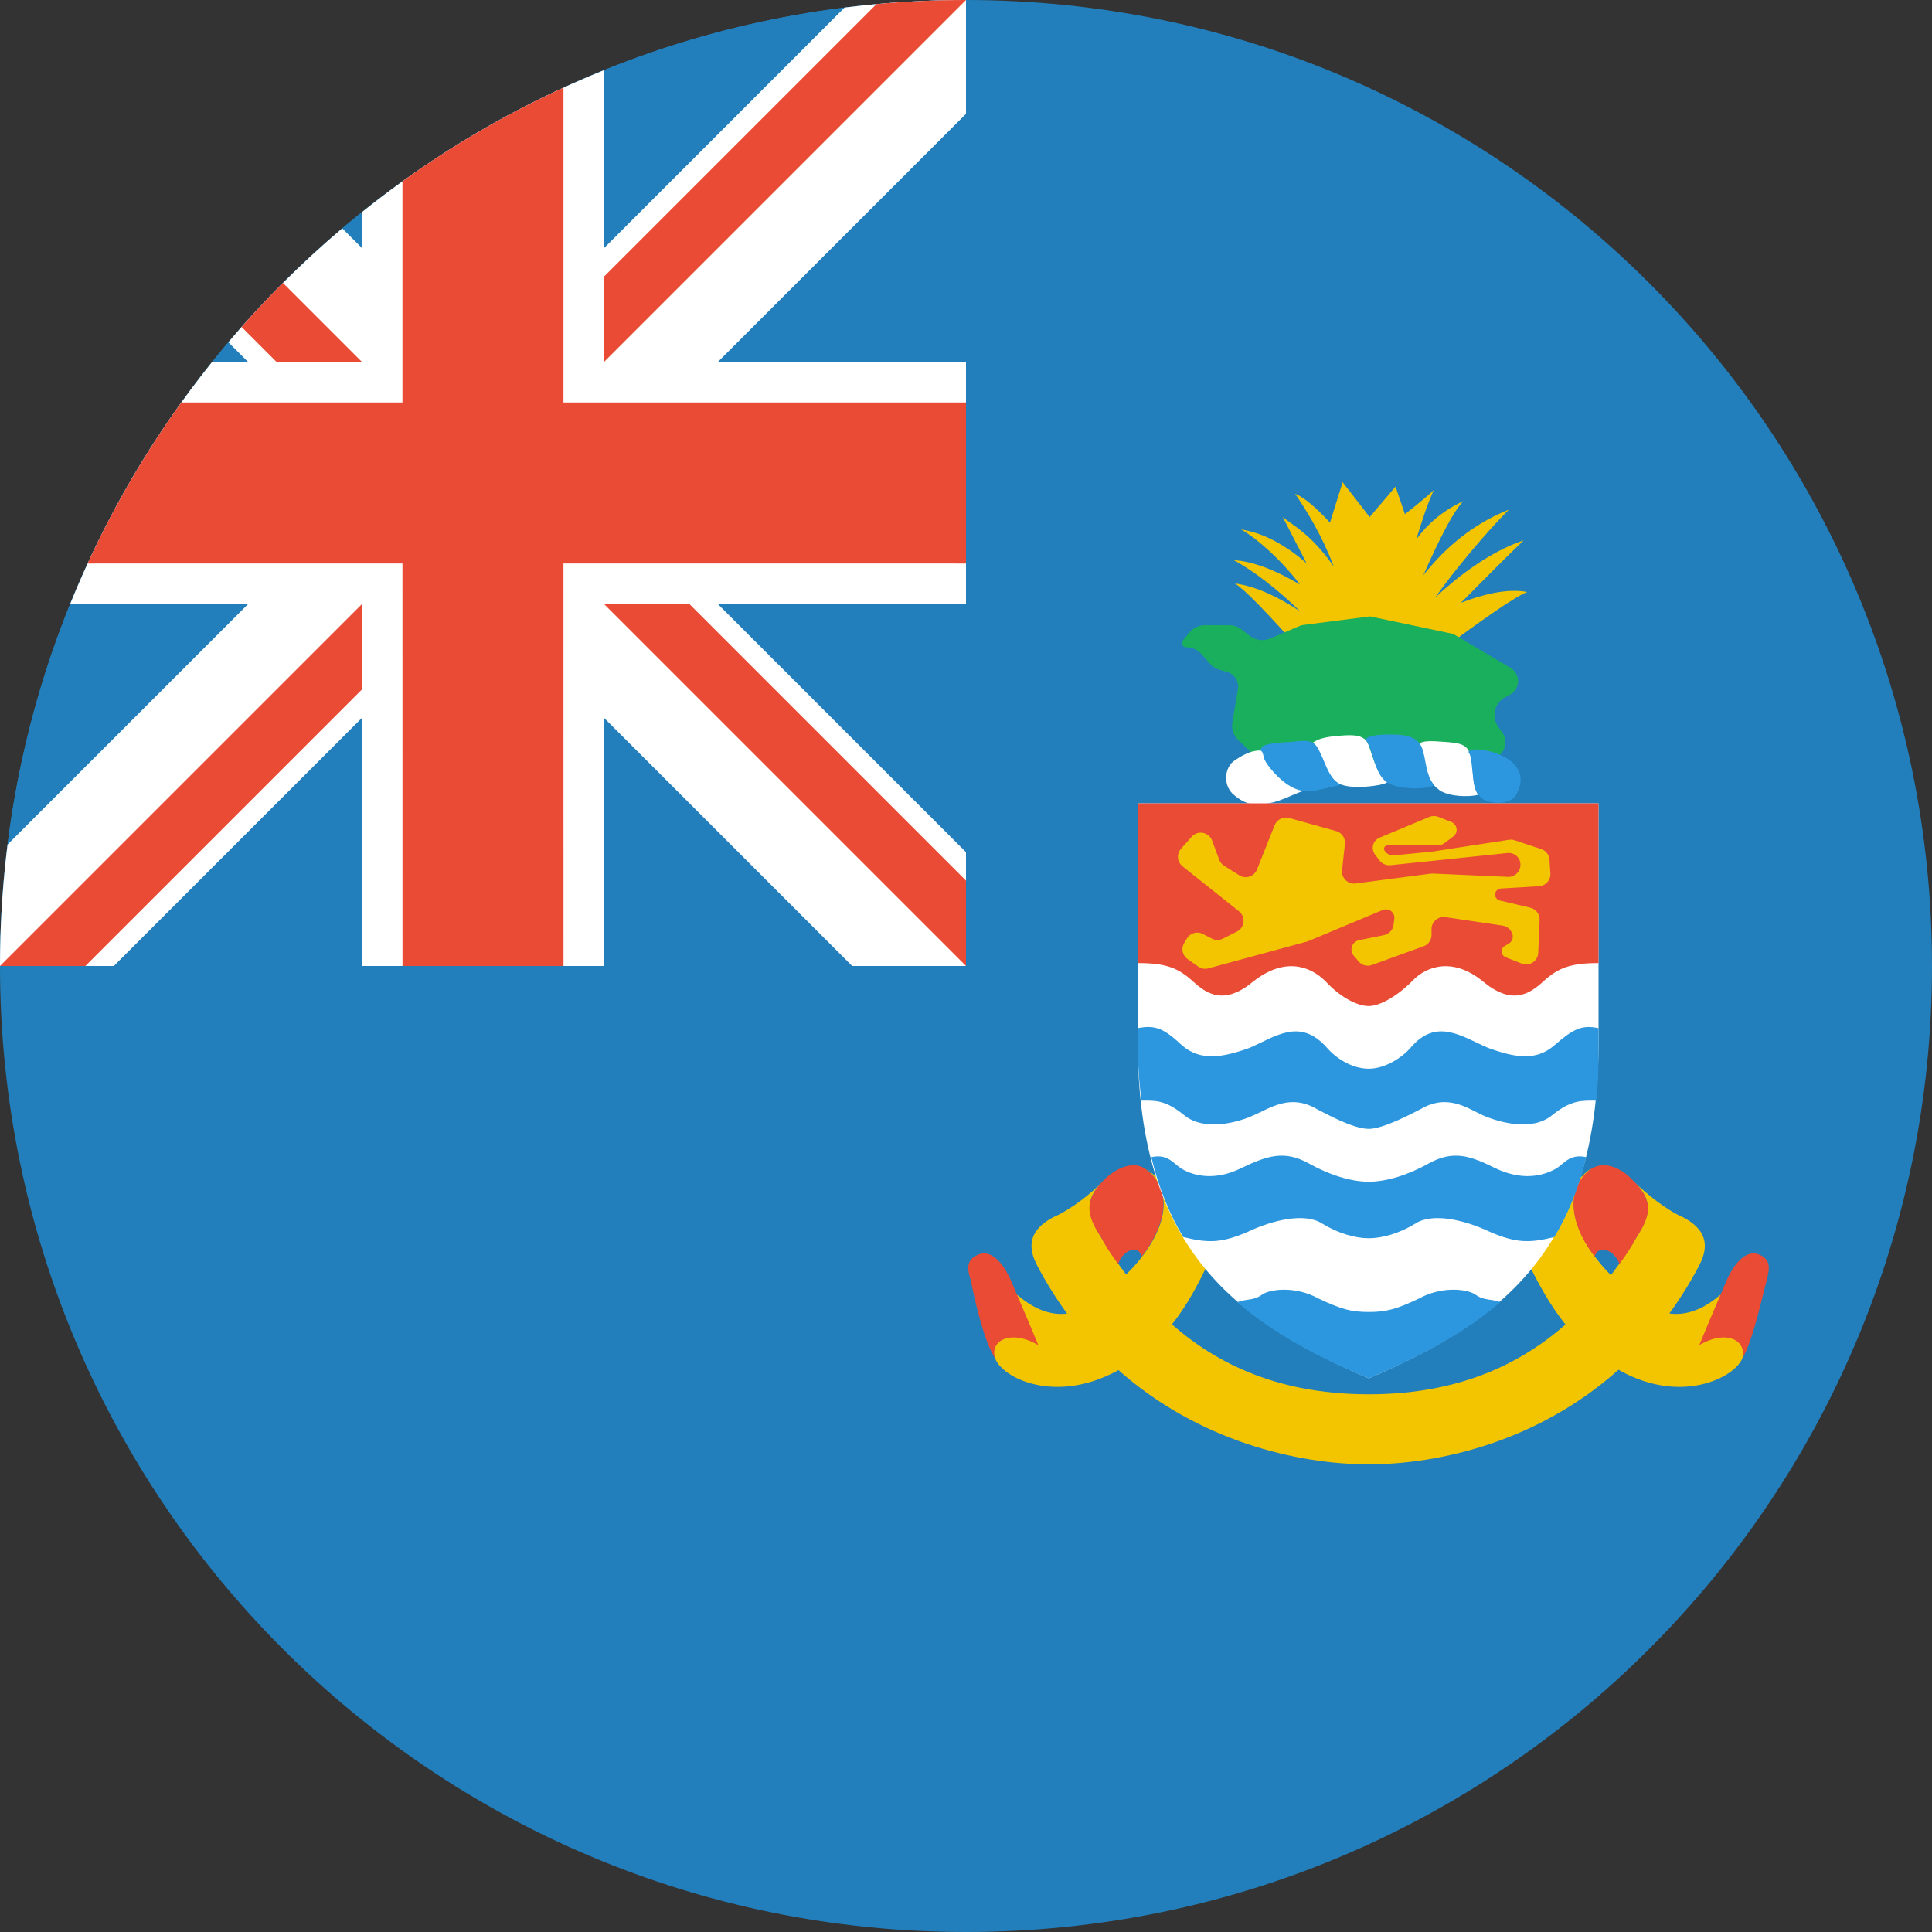 <svg width="48" height="48" viewBox="0 0 48 48" fill="none" xmlns="http://www.w3.org/2000/svg">
<rect x="0" y="0" width="48" height="48" fill="#333333" stroke="none"/>
<g clip-path="url(#clip0_12165_148760)">
<path d="M24 48C37.255 48 48 37.255 48 24C48 10.745 37.255 0 24 0C10.745 0 0 10.745 0 24C0 37.255 10.745 48 24 48Z" fill="#227FBB"/>
<path fill-rule="evenodd" clip-rule="evenodd" d="M24 0V24H0L0.003 23.603C0.215 10.531 10.878 0 24 0Z" fill="#227FBB"/>
<path fill-rule="evenodd" clip-rule="evenodd" d="M24 0V2.828L14.828 12L24 21.172V24H21.172L12 14.828L2.828 24H0L0.003 23.603C0.018 22.717 0.08 21.843 0.188 20.983L9.172 12L5.673 8.503C6.537 7.483 7.483 6.537 8.503 5.673L12 9.172L20.983 0.188C21.971 0.064 22.978 0 24 0Z" fill="white"/>
<path fill-rule="evenodd" clip-rule="evenodd" d="M13.768 11.646L24 21.879V24L12.707 12.707L13.768 11.646ZM11.293 12.707L12.354 13.768L2.121 24H0L11.293 12.707ZM7.029 7.029L11.293 11.293L10.232 12.354L6.002 8.123C6.333 7.748 6.676 7.383 7.029 7.029ZM24 0L12.707 11.293L11.646 10.232L21.776 0.102C22.508 0.034 23.25 0 24 0Z" fill="#E94B35"/>
<path fill-rule="evenodd" clip-rule="evenodd" d="M15 1.745L15 9L24 9V15L15 15L15 24H9L9 15L1.745 15C2.626 12.823 3.817 10.805 5.264 9L9 9L9 5.264C10.805 3.817 12.823 2.626 15 1.745Z" fill="white"/>
<path fill-rule="evenodd" clip-rule="evenodd" d="M13.999 2.177L13.999 9.999L24 10V14L13.999 13.999L14 24H10L9.999 13.999L2.176 14C2.825 12.587 3.606 11.248 4.505 9.999L9.999 9.999L9.999 4.505C11.248 3.606 12.587 2.825 13.999 2.177Z" fill="#E94B35"/>
<path d="M25.307 32.199C25.033 31.954 24.392 32.962 24.727 33.755C24.91 34.244 26.223 34.885 27.749 34.061C27.762 34.054 27.774 34.047 27.787 34.04C29.779 35.807 32.243 36.381 34.007 36.381C35.773 36.381 38.227 35.806 40.212 34.031C40.229 34.041 40.247 34.051 40.264 34.061C41.76 34.885 43.072 34.244 43.286 33.755C43.591 32.962 42.981 31.954 42.706 32.199C42.248 32.58 41.837 32.681 41.475 32.633C41.742 32.267 41.991 31.869 42.218 31.436C42.554 30.795 42.218 30.459 41.821 30.245C41.394 30.062 40.875 29.635 40.6 29.36C41.089 29.848 40.997 30.184 40.661 30.734C40.458 31.072 40.246 31.388 40.023 31.682C39.379 31.039 38.738 29.97 39.348 29.238C39.41 29.146 39.471 29.085 39.532 29.024C39.41 29.116 39.318 29.207 39.196 29.329C38.952 29.574 38.402 29.848 38.066 30.093C37.639 30.367 37.731 30.825 37.883 31.191C38.207 31.897 38.53 32.454 38.894 32.907C37.582 34.06 35.977 34.641 34.007 34.641C32.035 34.641 30.429 34.059 29.117 32.904C29.476 32.452 29.791 31.896 30.1 31.191C30.283 30.825 30.374 30.367 29.947 30.093C29.611 29.848 29.062 29.574 28.818 29.329C28.695 29.207 28.573 29.116 28.482 29.024C28.543 29.085 28.604 29.146 28.665 29.238C29.271 29.965 28.644 31.023 27.978 31.665C27.76 31.376 27.551 31.065 27.352 30.734C27.017 30.184 26.925 29.848 27.383 29.36C27.139 29.635 26.589 30.062 26.162 30.245C25.765 30.459 25.429 30.795 25.765 31.436C25.993 31.87 26.243 32.269 26.511 32.636C26.158 32.678 25.757 32.574 25.307 32.199Z" fill="#F2C500"/>
<path d="M28.36 31.222C28.299 30.917 27.902 31.039 27.78 31.405C27.627 31.192 27.475 30.978 27.353 30.734C26.986 30.184 26.925 29.818 27.444 29.299C27.688 29.055 28.177 28.78 28.513 29.085C29.215 29.665 28.848 30.612 28.36 31.222L28.36 31.222Z" fill="#E94B35"/>
<path d="M39.623 31.222C39.684 30.917 40.112 31.039 40.234 31.405C40.386 31.192 40.539 30.978 40.661 30.734C41.028 30.184 41.089 29.818 40.539 29.299C40.325 29.055 39.837 28.78 39.471 29.085C38.799 29.665 39.135 30.612 39.623 31.222L39.623 31.222Z" fill="#E94B35"/>
<path d="M24.727 33.755C24.422 33.298 24.178 32.107 24.117 31.802C24.025 31.527 23.995 31.283 24.331 31.161C24.666 31.039 24.972 31.466 25.124 31.832C25.277 32.199 25.521 32.748 25.796 33.42C25.124 33.023 24.575 33.298 24.727 33.755H24.727Z" fill="#E94B35"/>
<path d="M43.286 33.755C43.561 33.298 43.805 32.107 43.897 31.802C43.958 31.527 44.019 31.283 43.683 31.161C43.347 31.039 43.042 31.466 42.889 31.832C42.737 32.199 42.492 32.748 42.218 33.42C42.889 33.023 43.408 33.298 43.286 33.755Z" fill="#E94B35"/>
<path d="M33.358 11.98L34.029 12.846L34.672 12.089L34.905 12.775C35.243 12.509 35.483 12.309 35.624 12.175C35.478 12.482 35.325 12.942 35.189 13.396C35.471 13.013 35.843 12.687 36.357 12.45C36.139 12.667 35.807 13.282 35.361 14.293C35.779 13.764 36.453 13.072 37.486 12.663C36.91 13.24 36.124 14.182 35.656 14.846C36.199 14.338 37.004 13.709 37.853 13.426C37.46 13.803 36.83 14.434 36.297 14.976C36.825 14.77 37.445 14.612 37.944 14.708C37.663 14.814 36.901 15.333 35.656 16.267H32.408C31.492 15.228 30.916 14.637 30.679 14.495C31.21 14.564 31.776 14.842 32.297 15.185C31.782 14.676 31.13 14.166 30.649 13.915C31.2 13.954 31.763 14.209 32.299 14.524C31.827 13.907 31.242 13.386 30.832 13.152C31.432 13.248 31.983 13.578 32.461 13.993C32.222 13.536 32.001 13.094 31.87 12.846C32.143 13.069 32.576 13.272 33.138 14.076C32.842 13.3 32.481 12.715 32.175 12.266C32.396 12.356 32.686 12.596 33.043 12.984L33.358 11.98Z" fill="#F2C500"/>
<path d="M37.509 17.263L37.399 17.321C37.154 17.449 37.059 17.751 37.187 17.996C37.197 18.014 37.208 18.032 37.22 18.049L37.329 18.206C37.459 18.394 37.413 18.651 37.225 18.781C37.16 18.827 37.083 18.852 37.003 18.855L31.664 19.036C31.53 19.04 31.4 18.991 31.303 18.899L30.766 18.39C30.645 18.275 30.589 18.108 30.617 17.944L30.756 17.121C30.788 16.931 30.672 16.747 30.486 16.694L30.3 16.641C30.209 16.615 30.127 16.563 30.064 16.492L29.849 16.25C29.754 16.143 29.618 16.082 29.475 16.082H29.472C29.413 16.082 29.365 16.034 29.365 15.975C29.365 15.95 29.374 15.926 29.39 15.907L29.55 15.714C29.645 15.599 29.786 15.533 29.935 15.533H30.539C30.65 15.533 30.758 15.569 30.845 15.638L31.052 15.798C31.195 15.909 31.387 15.934 31.554 15.863L32.334 15.533L34.038 15.314L36.106 15.75L37.527 16.591C37.71 16.7 37.77 16.936 37.662 17.118C37.626 17.18 37.573 17.23 37.509 17.263Z" fill="#1AAF5D"/>
<path d="M31.656 19.928C31.259 20.02 30.985 20.05 30.618 19.715C30.374 19.47 30.435 19.043 30.679 18.89C30.954 18.707 31.198 18.585 31.534 18.677C31.87 18.768 32.755 19.592 32.541 19.623C32.328 19.623 31.992 19.837 31.656 19.928L31.656 19.928Z" fill="white"/>
<path d="M32.602 18.463C32.725 18.371 32.877 18.31 33.274 18.28C33.64 18.249 33.915 18.249 34.007 18.524C34.129 18.86 34.22 19.256 34.465 19.44C34.312 19.531 33.549 19.623 33.274 19.47C32.908 19.287 32.816 18.585 32.602 18.463Z" fill="white"/>
<path d="M35.227 18.493C35.35 18.402 35.502 18.402 35.899 18.432C36.296 18.463 36.449 18.493 36.54 18.768C36.632 19.073 36.54 19.47 36.723 19.745C36.54 19.806 35.93 19.806 35.716 19.592C35.38 19.348 35.411 18.646 35.227 18.493V18.493Z" fill="white"/>
<path d="M36.479 18.677C36.632 18.86 36.51 19.592 36.815 19.837C37.028 19.989 37.578 20.02 37.7 19.684C37.853 19.379 37.853 18.921 37.059 18.677C36.784 18.616 36.601 18.585 36.479 18.677Z" fill="#2C97DE"/>
<path d="M33.915 18.371C34.007 18.28 34.19 18.249 34.556 18.249C34.953 18.249 35.197 18.31 35.319 18.555C35.441 18.86 35.411 19.257 35.624 19.501C35.533 19.623 34.709 19.623 34.465 19.44C34.129 19.226 34.098 18.524 33.915 18.371V18.371Z" fill="#2C97DE"/>
<path d="M31.32 18.646C31.32 18.493 31.534 18.463 32.083 18.432C32.633 18.371 32.663 18.402 32.846 18.799C32.938 19.012 33.06 19.379 33.304 19.501C32.633 19.653 32.419 19.745 32.053 19.531C31.778 19.379 31.473 19.012 31.412 18.86C31.381 18.768 31.381 18.677 31.32 18.646V18.646Z" fill="#2C97DE"/>
<path d="M39.715 19.959V25.911C39.715 31.069 37.273 32.84 34.007 34.244C30.741 32.84 28.268 31.069 28.268 25.911V19.959H39.715Z" fill="white"/>
<path d="M34.007 24.995C34.281 24.995 34.709 24.751 35.075 24.385C35.472 23.957 36.143 23.805 36.845 24.385C37.547 24.965 37.975 24.72 38.341 24.385C38.707 24.049 39.013 23.927 39.715 23.927V19.959H28.268V23.927C28.97 23.927 29.275 24.049 29.642 24.385C30.008 24.72 30.435 24.965 31.137 24.385C31.87 23.805 32.511 23.957 32.938 24.385C33.274 24.751 33.701 24.995 34.007 24.995H34.007Z" fill="#E94B35"/>
<path d="M34.007 28.047C34.373 28.047 35.106 27.651 35.289 27.559C35.96 27.162 36.449 27.529 36.846 27.712C37.273 27.895 38.066 28.108 38.555 27.712C39.043 27.315 39.318 27.345 39.654 27.345C39.715 26.888 39.715 26.43 39.715 25.911V25.544C39.287 25.453 39.074 25.575 38.616 25.972C38.158 26.369 37.639 26.277 36.968 26.033C36.327 25.758 35.685 25.27 35.044 26.033C34.861 26.247 34.434 26.552 34.007 26.552C33.549 26.552 33.152 26.247 32.969 26.033C32.297 25.27 31.687 25.758 31.046 26.033C30.374 26.277 29.825 26.369 29.367 25.972C28.94 25.575 28.726 25.453 28.268 25.544V25.911C28.268 26.43 28.299 26.888 28.36 27.345C28.695 27.345 28.94 27.315 29.428 27.712C29.916 28.108 30.741 27.895 31.137 27.712C31.565 27.529 32.053 27.162 32.725 27.559C32.908 27.651 33.61 28.047 34.007 28.047H34.007Z" fill="#2C97DE"/>
<path d="M34.007 29.36C34.465 29.36 35.014 29.177 35.503 28.902C36.113 28.566 36.54 28.719 37.151 29.024C37.792 29.329 38.311 29.238 38.677 29.024C38.86 28.902 39.013 28.658 39.41 28.75C39.227 29.513 38.952 30.184 38.616 30.734C38.006 30.886 37.67 30.886 37.029 30.611C36.388 30.306 35.594 30.123 35.167 30.398C34.77 30.642 34.343 30.764 34.007 30.764C33.671 30.764 33.244 30.642 32.847 30.398C32.42 30.123 31.626 30.306 30.985 30.611C30.344 30.886 30.008 30.886 29.398 30.734C29.062 30.184 28.787 29.513 28.604 28.75C29.001 28.658 29.153 28.902 29.337 29.024C29.672 29.238 30.222 29.329 30.832 29.024C31.473 28.719 31.901 28.566 32.511 28.902C32.999 29.177 33.549 29.36 34.007 29.36H34.007Z" fill="#2C97DE"/>
<path d="M34.007 34.244C35.228 33.725 36.357 33.145 37.273 32.352C37.029 32.26 36.876 32.321 36.663 32.168C36.449 32.016 35.808 31.955 35.258 32.26C34.678 32.535 34.434 32.596 34.007 32.596C33.58 32.596 33.335 32.535 32.755 32.26C32.206 31.955 31.565 32.016 31.351 32.168C31.137 32.321 30.985 32.26 30.741 32.352C31.657 33.145 32.755 33.725 34.007 34.244H34.007Z" fill="#2C97DE"/>
<path fill-rule="evenodd" clip-rule="evenodd" d="M30.107 23.319L29.886 23.204C29.746 23.131 29.573 23.179 29.491 23.313L29.422 23.426C29.339 23.561 29.375 23.737 29.505 23.828L29.769 24.015C29.842 24.066 29.934 24.083 30.021 24.059L32.465 23.395C32.478 23.392 32.49 23.388 32.502 23.383L34.353 22.609C34.459 22.564 34.582 22.614 34.627 22.721C34.641 22.755 34.646 22.793 34.641 22.829L34.622 22.978C34.605 23.105 34.51 23.207 34.384 23.233L33.765 23.359C33.637 23.385 33.555 23.509 33.581 23.637C33.589 23.676 33.606 23.712 33.632 23.742L33.754 23.887C33.835 23.982 33.967 24.018 34.085 23.975L35.368 23.51C35.487 23.467 35.566 23.354 35.566 23.228V23.083C35.566 22.917 35.701 22.783 35.866 22.783C35.881 22.783 35.896 22.784 35.91 22.786L37.33 22.996C37.43 23.011 37.515 23.074 37.558 23.166L37.566 23.183C37.61 23.276 37.576 23.387 37.488 23.441L37.38 23.506C37.308 23.55 37.285 23.645 37.329 23.717C37.346 23.745 37.372 23.767 37.403 23.78L37.806 23.94C37.96 24.001 38.135 23.926 38.196 23.772C38.208 23.741 38.215 23.707 38.217 23.674L38.251 22.857C38.257 22.713 38.16 22.585 38.02 22.552L37.263 22.373C37.181 22.354 37.131 22.273 37.15 22.191C37.166 22.126 37.222 22.079 37.288 22.075L38.237 22.018C38.403 22.008 38.529 21.866 38.519 21.7C38.518 21.7 38.518 21.7 38.518 21.7L38.497 21.362C38.49 21.24 38.409 21.135 38.293 21.096L37.631 20.876C37.586 20.861 37.537 20.857 37.49 20.864L35.575 21.159C35.569 21.16 35.564 21.161 35.558 21.161L34.634 21.25C34.54 21.26 34.449 21.215 34.399 21.134C34.374 21.094 34.386 21.041 34.426 21.016C34.44 21.008 34.455 21.003 34.471 21.003H35.715C35.78 21.003 35.844 20.982 35.896 20.942L36.108 20.781C36.2 20.712 36.218 20.582 36.148 20.491C36.125 20.46 36.095 20.437 36.059 20.423L35.735 20.295C35.662 20.266 35.581 20.267 35.509 20.297L34.273 20.813C34.134 20.871 34.068 21.031 34.126 21.17C34.136 21.192 34.147 21.213 34.162 21.231L34.276 21.38C34.339 21.462 34.441 21.506 34.545 21.496L37.456 21.193C37.615 21.177 37.757 21.292 37.773 21.451C37.774 21.46 37.775 21.47 37.775 21.48V21.486C37.775 21.652 37.64 21.787 37.474 21.787C37.47 21.787 37.466 21.786 37.461 21.786L35.593 21.703C35.575 21.703 35.558 21.703 35.54 21.706L33.68 21.95C33.516 21.971 33.365 21.856 33.344 21.691C33.341 21.668 33.34 21.644 33.343 21.62L33.414 20.969C33.43 20.823 33.338 20.687 33.196 20.648L32.028 20.322C31.881 20.281 31.726 20.358 31.669 20.5L31.229 21.604C31.167 21.758 30.993 21.833 30.839 21.772C30.822 21.765 30.806 21.756 30.79 21.747L30.412 21.508C30.356 21.473 30.314 21.421 30.291 21.359L30.114 20.883C30.056 20.727 29.884 20.648 29.728 20.706C29.682 20.723 29.641 20.751 29.609 20.787L29.341 21.088C29.231 21.212 29.242 21.401 29.366 21.511C29.37 21.515 29.374 21.519 29.378 21.522L30.783 22.642C30.913 22.745 30.934 22.934 30.831 23.063C30.804 23.097 30.77 23.125 30.732 23.144L30.381 23.321C30.294 23.365 30.193 23.364 30.107 23.319Z" fill="#F2C500"/>
</g>
<defs>
<clipPath id="clip0_12165_148760">
<rect width="48" height="48" fill="white"/>
</clipPath>
</defs>
</svg>
